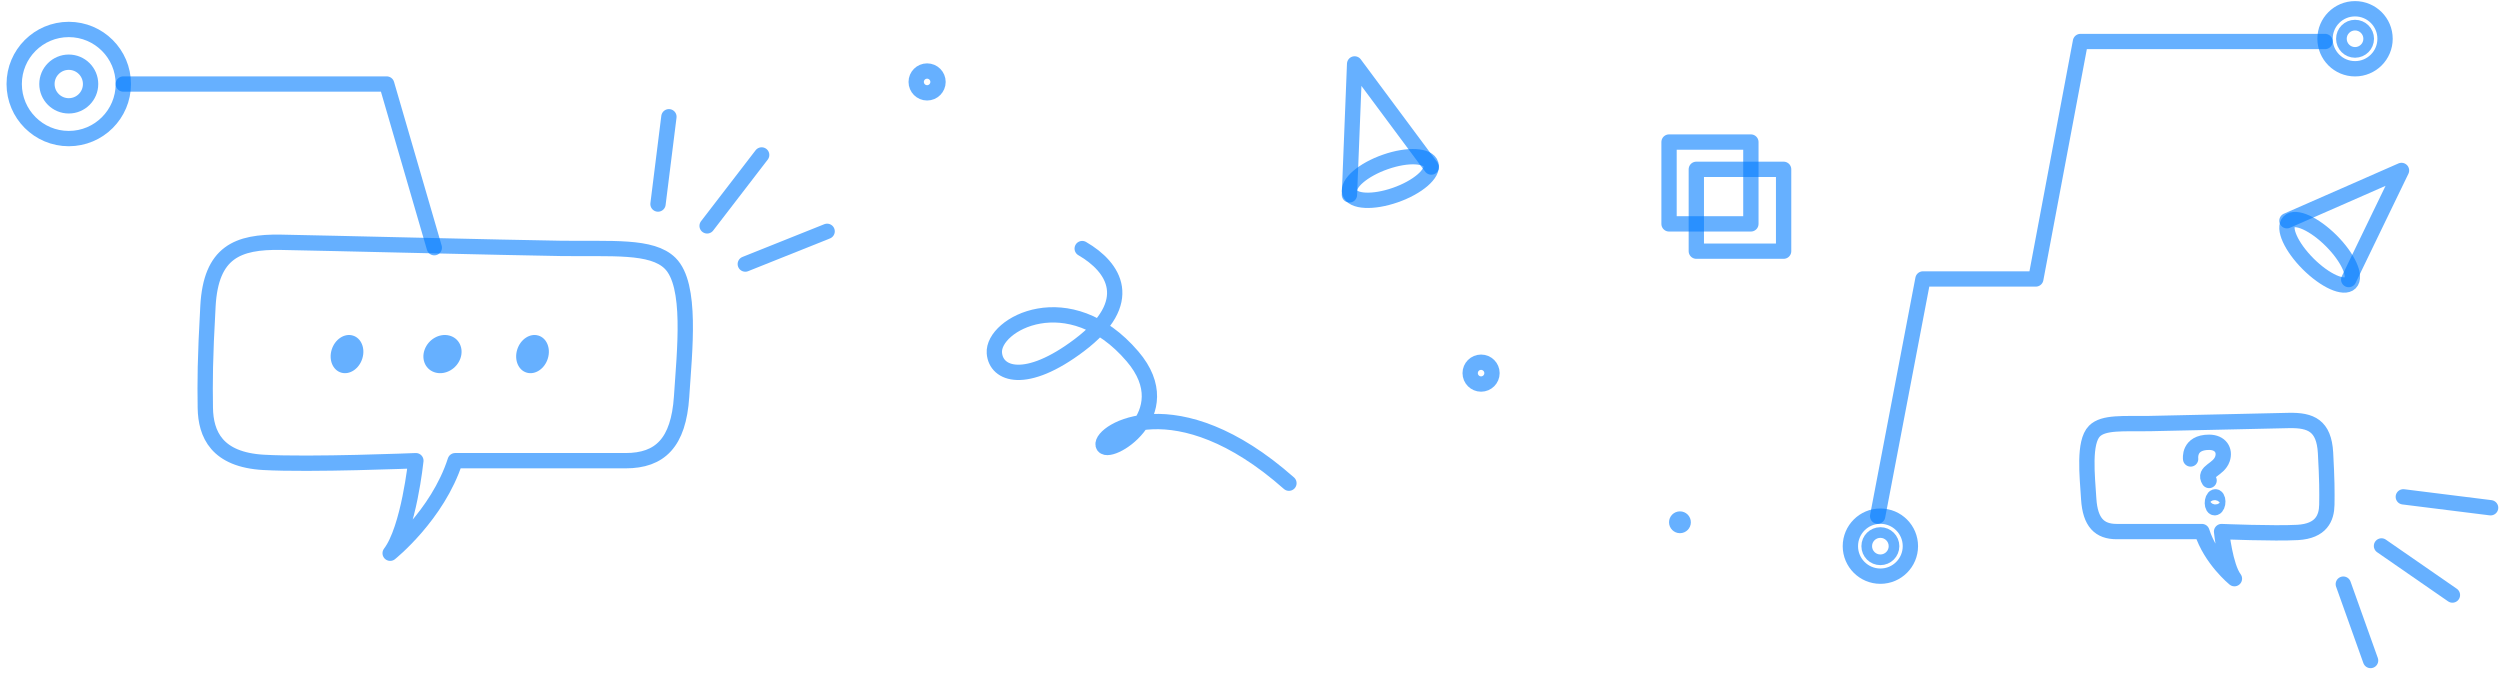 <svg width="352" height="95" viewBox="0 0 352 95" fill="none" xmlns="http://www.w3.org/2000/svg">
<path d="M58.554 64.865C58.554 64.865 57.559 74.457 54.934 77.895C54.934 77.895 61.608 72.562 64.09 64.865C69.595 64.865 83.261 64.865 88.088 64.865C92.915 64.865 95.54 62.361 95.969 55.844C96.392 49.326 97.443 40.129 94.352 37.068C91.773 34.508 86.098 35.079 78.908 34.972C71.718 34.866 45.68 34.22 39.559 34.113C33.437 34.006 29.706 35.511 29.282 43.083C28.859 50.655 28.859 53.716 28.909 57.423C28.965 61.13 30.508 64.725 37.108 65.102C43.713 65.473 58.554 64.865 58.554 64.865Z" stroke="#007BFF" stroke-opacity="0.6" stroke-width="2.157" stroke-miterlimit="10" stroke-linecap="round" stroke-linejoin="round"/>
<path d="M46.7 49.235C46.257 50.678 46.859 52.129 48.053 52.47C49.243 52.816 50.573 51.919 51.016 50.477C51.464 49.034 50.858 47.582 49.664 47.241C48.474 46.896 47.148 47.788 46.7 49.235Z" fill="#007BFF" fill-opacity="0.6"/>
<path d="M59.785 49.235C59.263 50.678 59.97 52.129 61.364 52.47C62.752 52.816 64.303 51.919 64.821 50.477C65.338 49.034 64.636 47.582 63.242 47.241C61.854 46.896 60.308 47.788 59.785 49.235Z" fill="#007BFF" fill-opacity="0.6"/>
<path d="M72.82 49.235C72.376 50.678 72.978 52.129 74.172 52.47C75.362 52.816 76.692 51.919 77.135 50.477C77.583 49.034 76.977 47.582 75.783 47.241C74.593 46.896 73.263 47.788 72.82 49.235Z" fill="#007BFF" fill-opacity="0.6"/>
<path d="M311.524 70.544C311.451 70.954 311.549 71.37 311.749 71.469C311.949 71.569 312.168 71.312 312.244 70.902C312.317 70.492 312.219 70.076 312.019 69.976C311.819 69.876 311.597 70.129 311.524 70.544Z" stroke="#007BFF" stroke-opacity="0.6" stroke-width="2.157" stroke-miterlimit="10" stroke-linecap="round" stroke-linejoin="round"/>
<path d="M312.797 74.845C312.797 74.845 313.294 79.728 314.607 81.477C314.607 81.477 311.272 78.764 310.029 74.845C307.279 74.845 300.443 74.845 298.03 74.845C295.616 74.845 294.303 73.569 294.091 70.255C293.88 66.941 293.354 62.256 294.898 60.701C296.187 59.401 299.025 59.69 302.617 59.638C306.21 59.581 319.232 59.255 322.295 59.203C325.358 59.146 327.219 59.912 327.435 63.764C327.647 67.617 327.647 69.172 327.62 71.058C327.592 72.945 326.823 74.774 323.52 74.968C320.213 75.152 312.797 74.845 312.797 74.845Z" stroke="#007BFF" stroke-opacity="0.6" stroke-width="2.157" stroke-miterlimit="10" stroke-linecap="round" stroke-linejoin="round"/>
<path d="M94.183 16.439L92.647 28.73" stroke="#007BFF" stroke-opacity="0.6" stroke-width="2.157" stroke-miterlimit="10" stroke-linecap="round" stroke-linejoin="round"/>
<path d="M107.242 21.817L99.561 31.803" stroke="#007BFF" stroke-opacity="0.6" stroke-width="2.157" stroke-miterlimit="10" stroke-linecap="round" stroke-linejoin="round"/>
<path d="M116.46 32.571L104.938 37.18" stroke="#007BFF" stroke-opacity="0.6" stroke-width="2.157" stroke-miterlimit="10" stroke-linecap="round" stroke-linejoin="round"/>
<path d="M350.678 71.491L338.387 69.955" stroke="#007BFF" stroke-opacity="0.6" stroke-width="2.157" stroke-miterlimit="10" stroke-linecap="round" stroke-linejoin="round"/>
<path d="M345.301 83.782L335.314 76.868" stroke="#007BFF" stroke-opacity="0.6" stroke-width="2.157" stroke-miterlimit="10" stroke-linecap="round" stroke-linejoin="round"/>
<path d="M333.778 93L329.938 82.246" stroke="#007BFF" stroke-opacity="0.6" stroke-width="2.157" stroke-miterlimit="10" stroke-linecap="round" stroke-linejoin="round"/>
<path d="M152.374 35C156.901 37.621 160.05 42.503 151.968 48.6C144.436 54.286 140.23 52.751 140.006 49.701C139.703 45.609 150.557 39.777 159.454 50.176C166.488 58.396 155.76 64.557 155.322 62.661C154.884 60.766 165.593 53.975 181.482 68.032" stroke="#007BFF" stroke-opacity="0.6" stroke-width="2.157" stroke-miterlimit="10" stroke-linecap="round" stroke-linejoin="round"/>
<path d="M9.682 19.512C13.925 19.512 17.364 16.073 17.364 11.83C17.364 7.588 13.925 4.148 9.682 4.148C5.439 4.148 2 7.588 2 11.83C2 16.073 5.439 19.512 9.682 19.512Z" stroke="#007BFF" stroke-opacity="0.6" stroke-width="2.157" stroke-miterlimit="10" stroke-linecap="round" stroke-linejoin="round"/>
<path d="M9.682 14.903C11.379 14.903 12.755 13.528 12.755 11.831C12.755 10.133 11.379 8.758 9.682 8.758C7.985 8.758 6.609 10.133 6.609 11.831C6.609 13.528 7.985 14.903 9.682 14.903Z" stroke="#007BFF" stroke-opacity="0.6" stroke-width="2.157" stroke-miterlimit="10" stroke-linecap="round" stroke-linejoin="round"/>
<path d="M335.815 5.458C335.815 7.793 333.925 9.683 331.59 9.683C329.256 9.683 327.365 7.793 327.365 5.458C327.365 3.123 329.256 1.233 331.59 1.233C333.925 1.233 335.815 3.128 335.815 5.458Z" stroke="#007BFF" stroke-opacity="0.6" stroke-width="2.157" stroke-miterlimit="10" stroke-linecap="round" stroke-linejoin="round"/>
<path d="M331.59 7.379C332.651 7.379 333.511 6.519 333.511 5.459C333.511 4.398 332.651 3.538 331.59 3.538C330.53 3.538 329.67 4.398 329.67 5.459C329.67 6.519 330.53 7.379 331.59 7.379Z" stroke="#007BFF" stroke-opacity="0.6" stroke-width="1.5" stroke-miterlimit="10" stroke-linecap="round" stroke-linejoin="round"/>
<path d="M264.756 78.82C265.817 78.82 266.677 77.961 266.677 76.9C266.677 75.839 265.817 74.98 264.756 74.98C263.696 74.98 262.836 75.839 262.836 76.9C262.836 77.961 263.696 78.82 264.756 78.82Z" stroke="#007BFF" stroke-opacity="0.6" stroke-width="1.5" stroke-miterlimit="10" stroke-linecap="round" stroke-linejoin="round"/>
<path d="M236.536 75.073C237.385 75.073 238.073 74.385 238.073 73.536C238.073 72.688 237.385 72 236.536 72C235.688 72 235 72.688 235 73.536C235 74.385 235.688 75.073 236.536 75.073Z" fill="#007BFF" fill-opacity="0.6"/>
<path d="M130.536 13.073C131.385 13.073 132.073 12.385 132.073 11.536C132.073 10.688 131.385 10 130.536 10C129.688 10 129 10.688 129 11.536C129 12.385 129.688 13.073 130.536 13.073Z" stroke="#007BFF" stroke-opacity="0.6" stroke-width="2.157" stroke-miterlimit="10" stroke-linecap="round" stroke-linejoin="round"/>
<path d="M264.758 81.125C267.092 81.125 268.983 79.233 268.983 76.9C268.983 74.566 267.092 72.675 264.758 72.675C262.425 72.675 260.533 74.566 260.533 76.9C260.533 79.233 262.425 81.125 264.758 81.125Z" stroke="#007BFF" stroke-opacity="0.6" stroke-width="2.157" stroke-miterlimit="10" stroke-linecap="round" stroke-linejoin="round"/>
<path d="M264.373 72.675L270.752 39.278H286.641L292.932 5.843H327.364" stroke="#007BFF" stroke-opacity="0.6" stroke-width="2.157" stroke-miterlimit="10" stroke-linecap="round" stroke-linejoin="round"/>
<path d="M17.363 11.831H54.445L61.15 34.876" stroke="#007BFF" stroke-opacity="0.6" stroke-width="2.157" stroke-miterlimit="10" stroke-linecap="round" stroke-linejoin="round"/>
<path d="M201.48 23.137C201.865 24.429 199.615 26.368 196.457 27.467C193.299 28.571 190.428 28.418 190.043 27.126C189.658 25.835 191.908 23.896 195.066 22.797C198.224 21.692 201.094 21.846 201.48 23.137Z" stroke="#007BFF" stroke-opacity="0.6" stroke-width="2.157" stroke-miterlimit="10" stroke-linecap="round" stroke-linejoin="round"/>
<path d="M190 27.436L190.027 26.739L190.366 18.218L190.732 9L196.127 16.262L201.112 22.969L201.523 23.52" stroke="#007BFF" stroke-opacity="0.6" stroke-width="2.157" stroke-miterlimit="10" stroke-linecap="round" stroke-linejoin="round"/>
<path d="M308.44 64.622C308.44 64.622 308.098 62.273 311.04 62.273C312.629 62.273 313.336 63.403 312.919 64.622C312.376 66.198 310.192 66.338 311.04 67.65" stroke="#007BFF" stroke-opacity="0.6" stroke-width="2.157" stroke-miterlimit="10" stroke-linecap="round" stroke-linejoin="round"/>
<path d="M330.92 39.834C330.021 40.733 327.364 39.528 324.982 37.15C322.6 34.767 321.399 32.111 322.298 31.212C323.197 30.312 325.854 31.517 328.236 33.895C330.619 36.278 331.819 38.935 330.92 39.834Z" stroke="#007BFF" stroke-opacity="0.6" stroke-width="2.157" stroke-miterlimit="10" stroke-linecap="round" stroke-linejoin="round"/>
<path d="M322 31.079L322.612 30.811L330.068 27.542L338.132 24L334.413 31.684L330.98 38.781L330.699 39.364" stroke="#007BFF" stroke-opacity="0.6" stroke-width="2.157" stroke-miterlimit="10" stroke-linecap="round" stroke-linejoin="round"/>
<path d="M251.133 35.364V23.841L238.842 23.841V35.364H251.133Z" stroke="#007BFF" stroke-opacity="0.6" stroke-width="2.157" stroke-miterlimit="10" stroke-linecap="round" stroke-linejoin="round"/>
<path d="M246.523 31.523V20L235.001 20V31.523H246.523Z" stroke="#007BFF" stroke-opacity="0.6" stroke-width="2.157" stroke-miterlimit="10" stroke-linecap="round" stroke-linejoin="round"/>
<path d="M208.536 54.073C209.385 54.073 210.073 53.385 210.073 52.536C210.073 51.688 209.385 51 208.536 51C207.688 51 207 51.688 207 52.536C207 53.385 207.688 54.073 208.536 54.073Z" stroke="#007BFF" stroke-opacity="0.6" stroke-width="2.157" stroke-miterlimit="10" stroke-linecap="round" stroke-linejoin="round"/>
</svg>
